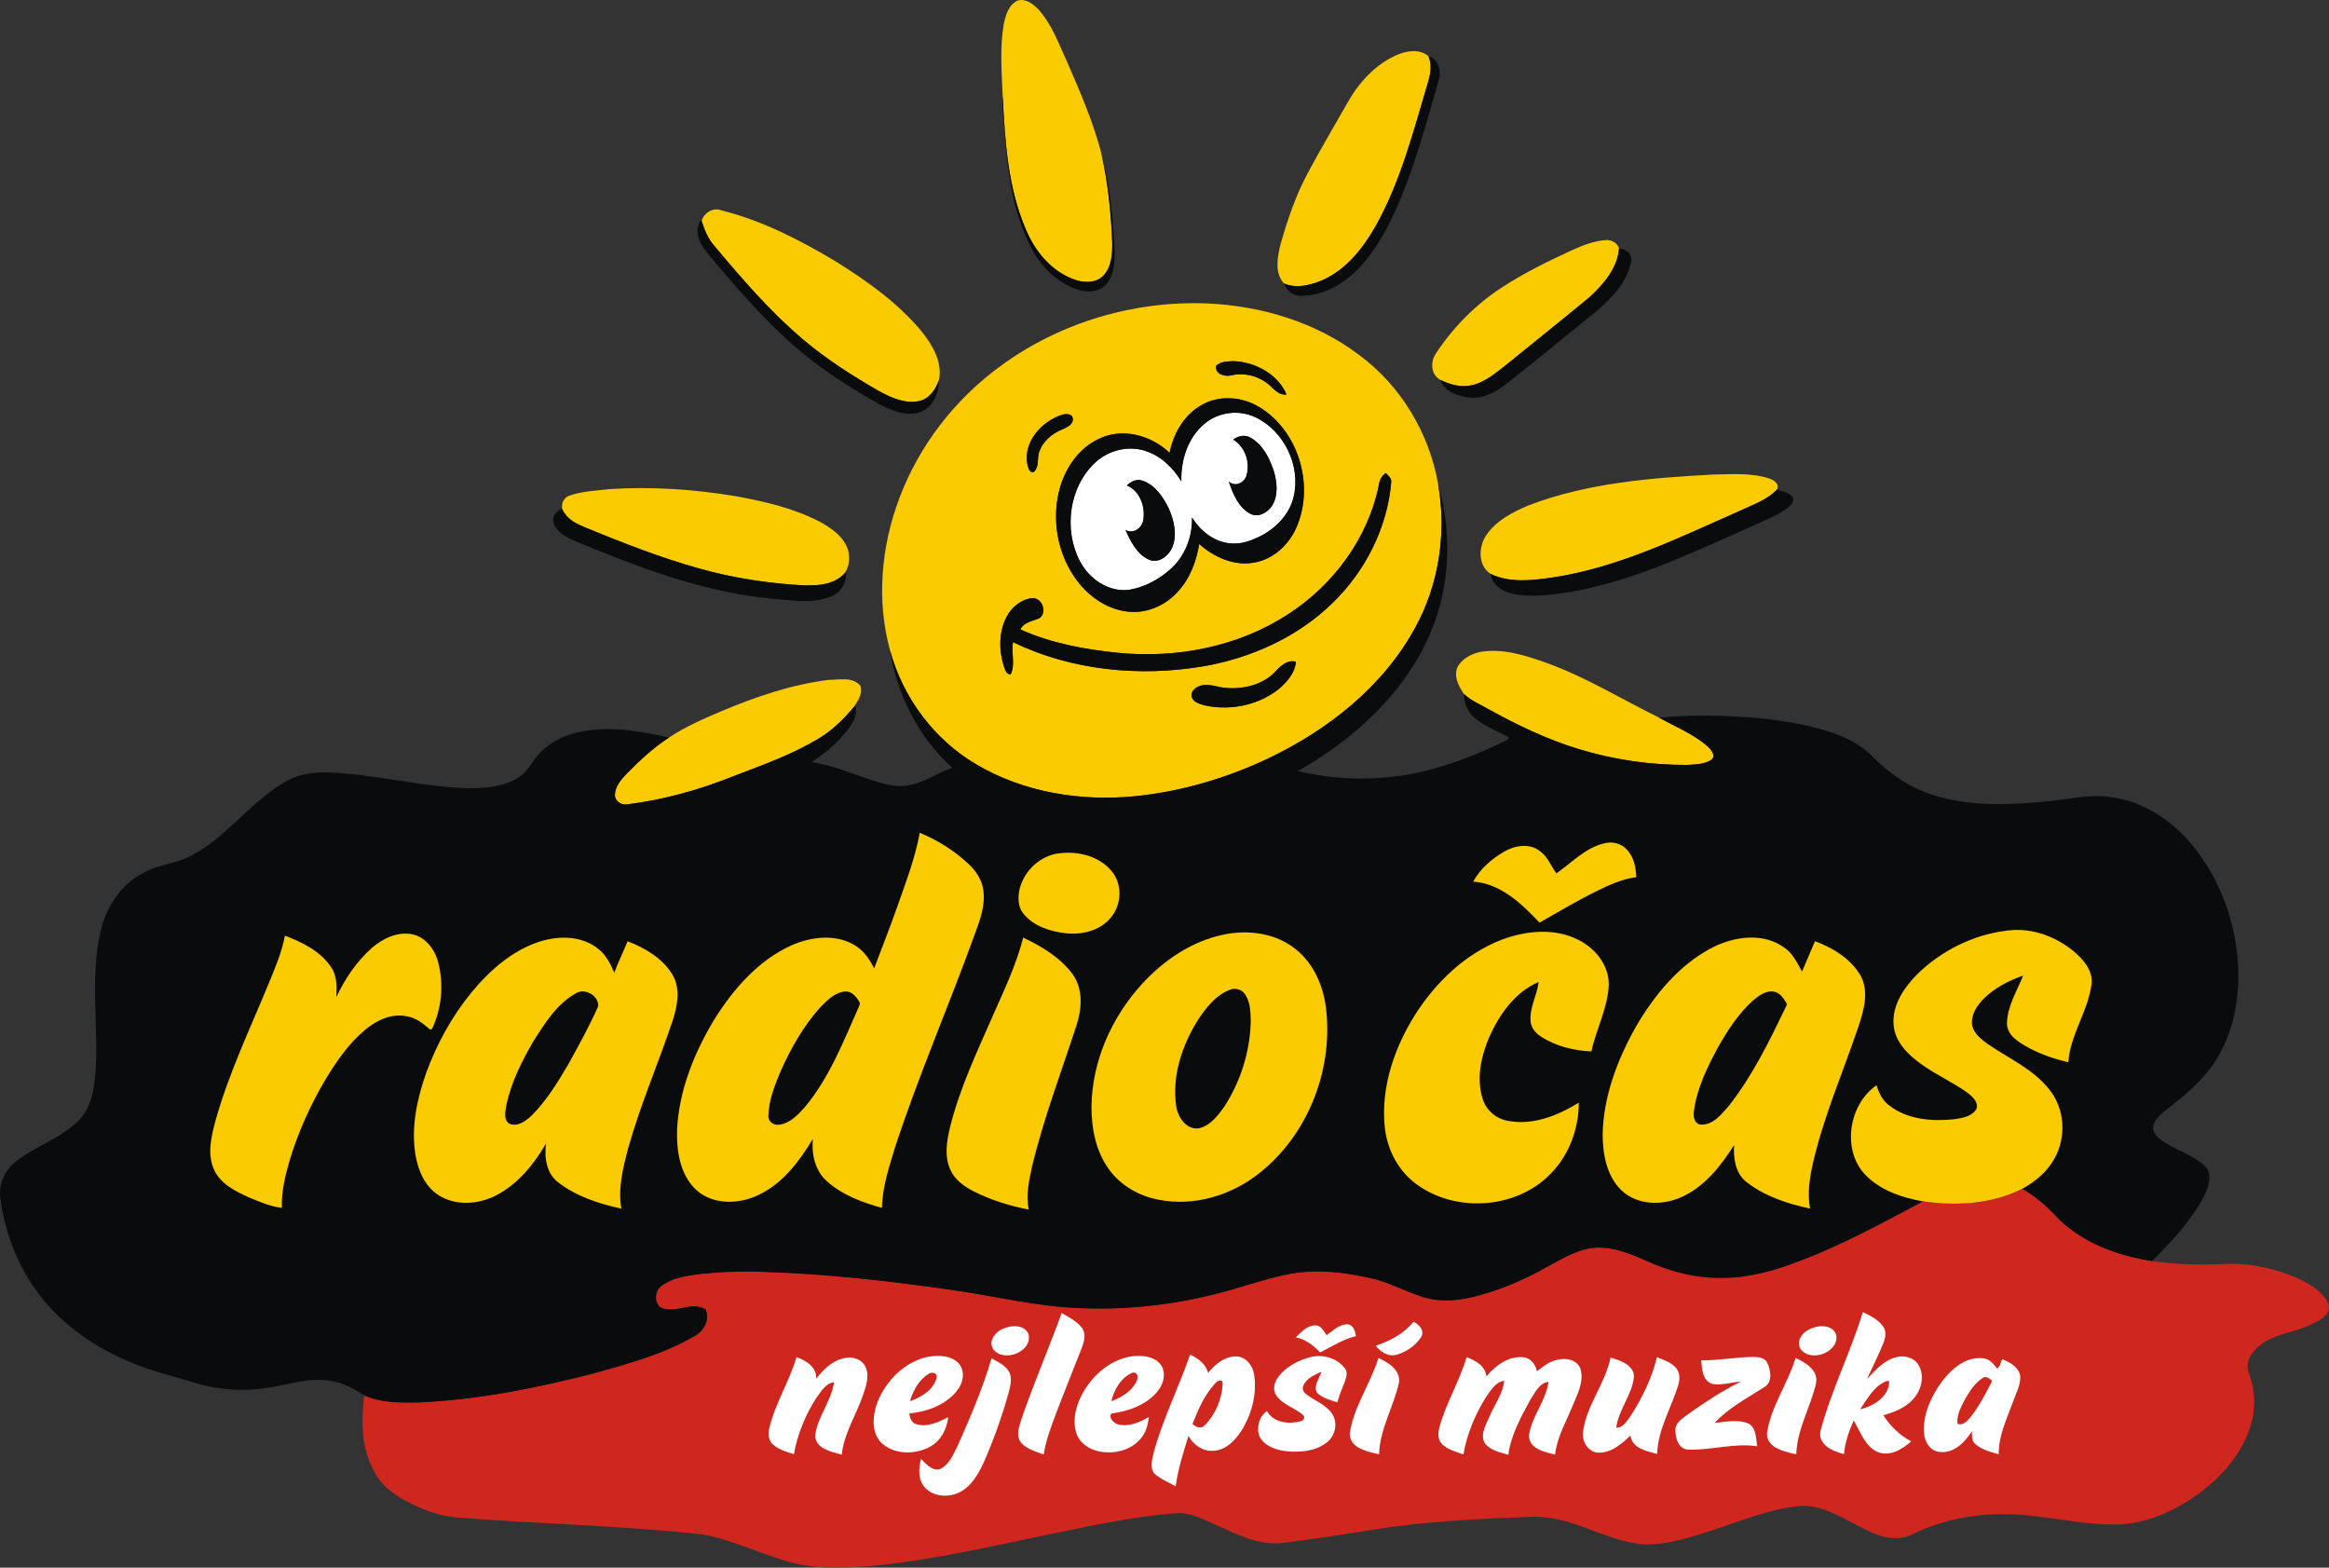 <?xml version="1.0" encoding="UTF-8"?>
<svg id="svg130" width="982.33pt" height="661.16pt" version="1.1" viewBox="0 0 982.33 661.16" xmlns="http://www.w3.org/2000/svg" xmlns:cc="http://creativecommons.org/ns#" xmlns:dc="http://purl.org/dc/elements/1.1/" xmlns:rdf="http://www.w3.org/1999/02/22-rdf-syntax-ns#">
 <rect x="0" y="0" width="982.33" height="661.16" fill="#333333" stroke="none"/>
 <path id="path117" d="m811.08 506.66c14.02 2.05 29 1.16 41.83-5.28 5.36 2.97 10.02 6.99 14.18 11.46 10.61 11.13 25.67 16.7 40.59 19 9.87 1.47 19.89 1.72 29.85 1.3 10.51-0.7 21.06 1.61 30.75 5.59 5.36 2.44 11.11 5.57 13.81 11.07 1.45 4.73-4.03 7.31-7.52 8.87-7.85 3.81-17.84 3.99-23.78 11.07-2.51 2.53-3.64 6.41-2.11 9.76 2.39 6.7 2.85 14.11 0.83 20.97-3.53 12.48-12.61 22.64-22.96 30.08-9.98 7.02-21.72 12.24-34.09 12.43-11.07 0.22-21.95-2.16-32.91-3.35-17.79-2.53-36.41-0.6-52.68 7.31-6.37 3.49-13.85 1.32-19.88-1.79-9.35-4.39-18.61-11.33-29.5-9.84-14.57 1.87-28.04 8.19-42.06 12.21-7.76 2.36-15.86 4.49-24.04 3.64-15.43-2.01-29.05-11.92-44.92-11.47-22.53 0.86-45.13 1.85-67.4 5.51-12.86 2-25.71 4.06-38.63 5.6-9.62 0.95-18.53-3.62-27.05-7.43-5.69-2.45-11.5-5.81-17.93-5.11-18.56 1.42-36.75 5.59-54.96 9.29-24.71 5.09-49.38 10.86-74.57 13.05-9.15 0.65-18.43 1.04-27.51-0.58-14.43-2.84-27.54-10.26-42.02-12.87-34.21-3.82-68.67-4.34-102.96-7.1-7.91-0.46-15.45-3.41-22.36-7.11-5.72-3.07-11.18-7.31-13.79-13.42-5.07-9.51-4.86-20.63-3.65-31.03 7.1 3.26 15.2 3.12 22.85 3.01 25.05-1.13 49.78-6.05 74-12.3 14.42-4.06 29.16-8 42.21-15.56 4.06-2.05 6.84-6.85 4.93-11.31-5.7-3.86-13.02 2.08-19.06-0.92-2.89-2.28-2.36-7.31 0.68-9.25 4.66-3.36 10.59-4.1 16.14-4.88 9.33-0.92 18.73-1.28 28.11-0.81 25.5 0.89 50.89 3.7 76.14 7.31 18.96 2.54 37.62 7.43 56.83 7.96 22.51 0.89 45.12-2.28 66.64-8.9 9.35-2.66 18.66-5.97 28.46-6.47 8.92-0.54 17.87 0.75 26.56 2.69 7.66 1.67 14.54 5.62 21.99 7.96 6.51 2.02 13.52 1.71 20.12 0.22 10.82-2.5 21.19-6.77 30.88-12.17 6.51-3.41 12.88-7.68 20.32-8.7 8.21-1.01 16.1 2.33 23.45 5.58 10.17 4.68 21.36 7.3 32.59 6.98 11.1-0.14 21.85-3.33 32.11-7.32 17.87-6.77 34.65-16.02 51.49-24.95" fill="#cf271e"/>
 <path id="path2" d="m507.93 178.81c5.84-5.06 14.65-6.17 21.61-2.82 12.09 5.73 19.21 20.47 16.11 33.5-1.95 8.24-8.69 14.55-16.34 17.68-4.32 2.04-9.37 2.78-13.98 1.29-5.36-1.59-9.63-5.59-12.58-10.21 0.26 8.04-2.88 16.17-8.87 21.62-4.89 4.42-10.99 7.75-17.52 8.86-8.8 1.19-17.12-4.64-20.99-12.26-6.84-13.27-4.45-31.23 6.67-41.48 5.88-5.42 14.87-7.44 22.35-4.35 5.96 2.27 10.6 7.02 13.88 12.37-0.27-8.89 2.69-18.33 9.66-24.2m12.23 6.59c5.03 3.01 7.25 9.67 5.58 15.19-0.93 3.09-4.86 4.93-7.46 2.49 1.74 5.14 3.97 10.83 9.02 13.55 3.3 1.85 7.23-0.4 9.16-3.2 2.8-4.45 2.22-10.13 0.75-14.94-1.82-5.39-4.63-11.04-9.78-13.9-2.37-1.43-5.18-0.74-7.27 0.81m-44.86 19.35c5.54 2.29 7.91 9.08 6.9 14.66-0.57 3.4-4.23 5.91-7.49 4.11 2.15 4.8 4.72 10.06 9.72 12.43 3.92 1.94 8.17-1.21 9.83-4.7 2.45-5.43 0.98-11.72-1.36-16.92-2.34-4.8-5.69-9.77-10.96-11.59-2.48-0.91-4.89 0.31-6.64 2.01z" fill="#fff"/>
 <path id="path4" d="m785.71 553.34c3.19 1.57 6.6 3.24 8.67 6.27 1.33 1.99 0.88 4.58 0.06 6.69-2.09 5.2-4.65 10.2-6.97 15.3 3.44-3.6 6.89-7.71 11.9-9.07 3.49-1.17 7.92-0.13 9.84 3.2 2.67 4.53 1.24 10.52-2.19 14.26-3.25 3.74-8.03 5.59-12.68 6.89 2.94 4.55 6.93 8.51 11.78 10.99-3.8 3.44-9.33 6.74-14.5 4.36-5.27-2.57-6.92-8.54-9.77-13.15-2 4.5-3.67 9.23-4.07 14.18-4.63-1.12-11.28-3.95-9.89-9.9 4.53-17.13 12.7-33.07 17.82-50.02m-1.18 41.08c5.51-1.37 12.19-5.27 12.28-11.62 6e-3 -0.065-0.143-0.344-0.359-0.391-0.348-0.075-0.831 0.091-0.831 0.091-5.24 2.08-8.02 7.52-11.09 11.92z" fill="#fff"/>
 <path id="path6" d="m431.27 597.19c5.14-14.62 11.23-28.89 16.54-43.43 3.11 1.88 6.62 3.52 8.77 6.6 1.55 2.46 0.66 5.52-0.28 8.05-3.64 9.29-7.39 18.55-10.94 27.88-2.08 5.59-4.22 11.22-5.16 17.14-3.41-1.26-7.25-2.26-9.68-5.15-2.35-3.42-0.27-7.58 0.75-11.09z" fill="#fff"/>
 <path id="path8" d="m596.17 557.47c2.51 1.03 4.98 4.05 3.07 6.72-2.31 3.4-5.98 5.85-9.85 7.09-3.57 1.2-7.04-1.01-9.15-3.73 5.99-1.96 11.92-5.07 15.93-10.08z" fill="#fff"/>
 <path id="path10" d="m559.55 563.12c2.72-1.9 5.39-4.75 8.96-4.59 2.43 0.33 3.07 2.96 3.4 4.98-5.44 1.3-10.17 4.38-15.1 6.89-2.79-3.01-6.18-5.52-10.25-6.4 2.27-2.14 4.58-4.91 7.96-5.02 2.58-0.24 3.77 2.39 5.03 4.14z" fill="#fff"/>
 <path id="path12" d="m423.97 560.06c3.27-1.23 8.14-1.21 9.8 2.48 2 7.57-10.46 12.32-14.82 6.52-2.44-3.82 1.4-7.97 5.02-9z" fill="#fff"/>
 <path id="path14" d="m764.91 559.94c3.39-1.26 8.77-0.79 9.65 3.46 0.75 7.3-11.47 11.43-15.31 5.21-1.86-3.99 2.04-7.74 5.66-8.67z" fill="#fff"/>
 <path id="path16" d="m501.95 571.3c3.35 1.58 6.69 3.92 7.6 7.75 2.9-3.68 7.02-7.09 11.97-6.96 3.98 0.1 6.77 3.77 7.42 7.43 1.24 7.82-0.72 15.96-4.63 22.77-2.76 4.64-7.01 9.49-12.83 9.6-4.36 0.17-8.16-2.61-10.22-6.29-2.14 7-4.42 14-5.38 21.28-3.11-1.85-6.69-3.09-9.25-5.69-1.72-2.66-0.57-6.03 0.05-8.86 3.89-14.11 10.52-27.23 15.27-41.03m10.49 12.23c-4.45 4.82-7.09 10.99-9.47 17.02 1.35 1.3 3.6 2.27 5.12 0.62 4.58-4.63 7.38-11.19 7.63-17.68-0.15-2.3-2.45-1-3.28 0.04z" fill="#fff"/>
 <path id="path18" d="m335.96 572.36c4.03 1.46 8.53 4.14 8.29 9.07 3.3-4.17 7.57-8.34 13.15-8.81 3.08-0.42 6.54 1.06 7.74 4.08 1.68 3.81 0.08 7.99-1.13 11.69-2.88 8.41-8.04 16.14-8.98 25.14-4.28-1.27-11.01-2.47-11.23-8.03 1.01-8.01 6.85-14.54 7.99-22.55-3.57 0.45-5.42 3.89-7.4 6.48-4.67 7.23-8.01 15.41-9.55 23.89-3.17-1.03-6.57-1.96-9.05-4.31-1.71-1.7-1.92-4.37-1.33-6.6 2.46-10.5 8.47-19.73 11.5-30.05z" fill="#fff"/>
 <path id="path20" d="m370.18 591.16c3.69-9.08 11.57-16.98 21.39-18.96 4.43-0.71 9.91-0.6 13.05 3.11 2.59 3.33 1.52 8.16-0.97 11.24-4.84 6.04-12.65 8.85-20.15 9.58 0.25 1.81 0.88 3.86 2.84 4.48 4.71 1.49 9.47-0.8 13.58-2.93-0.54 5.03-3.07 10.02-7.67 12.48-6.35 3.48-15.3 3.42-20.69-1.82-4.27-4.63-3.47-11.73-1.38-17.18m13.61-0.2c4.65-1.65 9.71-4.54 11.18-9.58 0.78-2.34-1.9-3.07-3.44-1.86-4.03 2.52-6.41 7-7.74 11.44z" fill="#fff"/>
 <path id="path22" d="m457.34 586.37c4.42-7.2 11.65-13.21 20.23-14.36 4.11-0.43 9.07-0.09 11.88 3.36 2.66 3.52 1.32 8.52-1.37 11.62-4.77 5.66-12.15 8.18-19.27 9.17-1.46 1.63 0.91 3.93 2.51 4.52 4.62 1.27 9.34-0.74 13.26-3.1-0.36 2.91-0.98 5.89-2.79 8.28-4.01 5.73-11.83 7.67-18.43 6.21-4.29-0.85-8.39-3.8-9.54-8.18-1.62-6 0.43-12.35 3.52-17.52m11.38 4.6c4.07-1.55 8.19-3.87 10.37-7.79 1.07-1.62 1.19-4.87-1.57-4.2-4.76 2.07-7.61 7.14-8.8 11.99z" fill="#fff"/>
 <path id="path24" d="m539.38 580.41c3.23-4.08 8.07-6.63 13.03-7.96 5.16-1.46 11.19 0.13 14.6 4.36 1.63 1.69 0.89 4.15 0.15 6.07-1.14 2.82-2.33 5.62-3.08 8.58-3.05-1-6.41-1.82-8.71-4.2-1.42-2.96 1.21-5.97 1.98-8.75-2.85 1.39-6.38 2.73-7.63 5.93-0.59 1.25 0.03 2.73 1.11 3.49 3.59 2.81 8.29 4.35 10.96 8.23 2.66 3.85 1.45 9.47-2.22 12.24-4.82 3.76-11.36 4.22-17.24 3.63-4.27-0.53-9.11-2.16-11.13-6.29-1.38-3.73-0.15-8.34 3.18-10.62 2.71 4.91 9.18 5.63 14.11 4.31 1.08-0.22 2.02-1.19 1.44-2.31-3.47-3.39-8.82-4.47-11.64-8.62-1.73-2.56-0.7-5.87 1.09-8.09z" fill="#fff"/>
 <path id="path26" d="m618.59 572.38c3.72 1.44 7.97 3.65 8.33 8.16 3.8-4.62 9.4-8.8 15.7-8.1 3.07 0.34 5.07 3.04 5.64 5.92 2.74-2.19 5.63-4.48 9.21-4.99 3.48-0.81 7.98 0.37 9.2 4.1 1.49 5.48-1.48 10.78-3.5 15.71-2.68 6.65-6.48 13.04-7.25 20.29-4.33-1.04-11.1-2.43-11.04-8.05 1.13-8.06 7.19-14.57 8.26-22.66-4.01 0.56-5.75 4.72-7.75 7.71-3.92 7.29-8.15 14.76-9.2 23.11-3.52-1.08-7.63-1.85-9.97-4.96-2.03-3.77 0.6-7.79 2.06-11.26 2.04-5 5.65-9.51 6.16-15.03-3.59 0.53-5.53 3.92-7.48 6.6-4.71 7.44-8.24 15.77-9.7 24.49-3.19-1.18-6.76-2-9.19-4.52-1.73-1.89-1.54-4.69-0.93-6.98 2.75-10.25 8.5-19.38 11.45-29.54z" fill="#fff"/>
 <path id="path28" d="m698.86 572.38c2.86 1.17 6 2.18 8.1 4.59 1.56 1.82 1.61 4.43 1.05 6.66-2.9 9.87-8.75 19.07-9.05 29.58-4.41-1.19-10.52-2.31-11.28-7.78-3.81 3.71-8.52 7.73-14.2 7.17-4.2-0.67-6.47-5.29-5.71-9.22 1.59-11.03 9.31-19.98 11.55-30.81 3.93 1.18 9.6 2.93 9.87 7.85-0.66 7.79-6.53 14-7.5 21.76 3.11-0.06 4.65-3.16 6.29-5.32 4.78-7.56 8.81-15.75 10.88-24.48z" fill="#fff"/>
 <path id="path30" d="m717.52 573.73c7.36 0.08 14.62-1.36 21.97-1.45 2.08 0.06 4.74 0.23 5.84 2.33 1.56 3.26 2.48 8.27-1.24 10.45-7.21 4.63-15.01 8.66-20.88 15.06 4.71-0.46 9.71-1.64 14.26 0.26 3.37 1.84 3.11 6.29 3.67 9.57-9.6-1.4-19.1 1.65-28.68 1.44-4.72 0.11-6.04-5.38-5.78-9.11 0.6-2.89 3.52-4.38 5.64-6.08 7.05-4.97 14.28-9.77 22.05-13.54-3.95 0.32-7.88 1.6-11.85 1.07-4.45-1.01-4.63-6.36-5-10z" fill="#fff"/>
 <path id="path32" d="m818.91 582.88c4.08-5.45 10.2-10.89 17.5-10.03 2.66 0.19 4.37 2.3 5.87 4.27 1.43-0.35 1.42-2.8 2.3-3.88 3.02 1.3 6.46 3.07 7.42 6.5 0.57 3.94-1.58 7.55-2.81 11.15-2.66 7.28-6.26 14.54-6.17 22.47-3.5-1-7.21-1.94-9.96-4.43-1.57-1.35-1.28-3.48-1.32-5.3-2.94 4.52-7.43 9.33-13.33 8.74-4.08-0.13-6.68-4.13-6.89-7.89-0.58-7.82 2.93-15.37 7.39-21.6m17.37-1.74c-3.49 2.19-5.66 5.89-7.68 9.37-1.55 3.09-3.4 6.38-2.97 9.96 2.18 0.99 3.96-1.09 5.28-2.54 3.672-4.492 6.343-9.675 8.976-14.82 0.387-0.671 0.312-0.811-0.208-1.25-0.991-0.807-2.164-1.532-3.398-0.72z" fill="#fff"/>
 <path id="path34" d="m403.94 609.74c5.34-12.05 10.56-24.21 14.28-36.87 2.79 1.59 6.07 3.02 7.6 6.04 1.12 2.77 0.28 5.81-0.43 8.58-2.8 10.01-6.32 19.83-10.49 29.35-2.32 4.99-5.33 10.24-10.51 12.69-4.9 2.26-11.76 1.63-15-3.09-2.26-3.28-1.82-7.49-0.95-11.15 2.18 2.04 4.57 5.21 7.99 4.3 3.98-1.77 5.61-6.24 7.51-9.85z" fill="#fff"/>
 <path id="path36" d="m581.4 572.72c4.14 1.94 9.57 5.16 8.62 10.57-2.29 10.15-8.06 19.52-8.36 30.12-4.79-1.22-12.55-2.56-12.35-8.97 1.7-11.34 8.78-20.89 12.09-31.72z" fill="#fff"/>
 <path id="path38" d="m757.36 572.73c4.17 1.92 9.62 5.17 8.63 10.6-2.32 10.13-8.05 19.49-8.36 30.08-4.8-1.23-12.58-2.57-12.35-9.01 1.71-11.32 8.78-20.85 12.08-31.67z" fill="#fff"/>
 <path id="path41" d="m423.32 10.402c0.81-3.89 2.07-8.59 6.12-10.24 3.35-0.81 6.35 1.57 8.54 3.82 5.72 6.3 8.55 14.47 12.07 22.06 5.46 12.55 10.97 25.17 14.43 38.44 2.88 12.46 4.13 25.23 4.65 37.99 0.04 4.75-0.29 10.12-3.72 13.77-3.02 3.14-7.94 3.16-11.81 1.81-9.84-3.27-16.93-11.8-20.85-21.12-7.65-17.67-8.89-37.24-9.81-56.23l-0.03-0.23c-0.41-10-1.24-20.14 0.41-30.07z" fill="#facb00"/>
 <path id="path43" d="m589.16 23.182c4.17-1.81 9.6-2.68 13.34 0.53 1.6 3.74 0.83 7.85-0.36 11.58-6.04 20.38-11.42 41.25-21.83 59.94-5.27 9.27-12.26 18.26-22.19 22.79-5.16 2.21-11.21 3.87-16.61 1.51-4.07-4.63-2.68-11.26-1.35-16.69 2.94-10.34 6.45-20.61 11.56-30.11 5.19-9.71 10.84-19.17 16.25-28.75 4.81-8.77 11.89-16.73 21.19-20.8z" fill="#facb00"/>
 <path id="path45" d="m295.92 93.132c1.02-3.39 4.92-5.85 8.45-4.39 17.15 4.3 33.06 12.5 48.16 21.54 13.09 8.18 25.92 17.27 35.92 29.16 4.71 5.8 9.12 13.02 7.61 20.83-1.37 3.85-3.91 7.78-8.13 8.81-5.98 1.43-11.91-1.29-17.06-4.06-11.24-6.45-22.24-13.44-32.14-21.84-13.91-11.73-25.8-25.6-37.47-39.51-2.67-3-4.14-6.77-5.34-10.54z" fill="#facb00"/>
 <path id="path47" d="m662.75 105.64c4.7-2.11 9.61-4.14 14.83-4.4 2.33-0.03 4.65 1.24 5.29 3.6-0.65 8.31-6.5 15.01-12.35 20.43-11.55 9.55-23.28 18.91-34.91 28.36-4.62 3.58-9.24 7.72-15.14 8.92-4.4 0.96-8.88-0.38-12.84-2.26-4.21-2.2-4.44-7.77-1.91-11.35 7.24-10.93 16.65-20.51 27.67-27.66 9.28-6.09 19.3-10.96 29.36-15.64z" fill="#facb00"/>
 <path id="path49" d="m422.25 154.19c24.98-18.27 56.31-27.51 87.19-26.2 22.68 1.05 45.5 7.86 63.74 21.66 17.7 13.04 29.73 33.13 33.44 54.76 3.53 20.48 0.33 42.15-9.75 60.39-13.53 24.85-36.78 43.07-61.98 55.1-17.71 8.37-36.8 14-56.32 15.93-22.9 2.23-46.91-1.65-66.87-13.49-17.78-10.45-30.89-28.13-36.28-47.99-5.8-21.03-3.8-43.73 3.83-64.03 8.36-22.42 23.64-42.11 43-56.13m90.63 0.2c-0.35 3.52 4.01 4.69 6.74 3.84 5.79-1.24 12.1 0.6 16.36 4.7 1.85 1.75 3.83 3.84 6.65 3.43-3.68-8.59-13.18-13.66-22.24-14.03-2.58 0.11-5.61 0.01-7.51 2.06m-5.34 16.04c-7.78 3.99-12.59 12.16-14.22 20.55-7.85-7.48-20.15-10.84-30.15-5.73-8 3.83-13.48 11.65-15.97 20-4.05 13.75-1.13 29.46 7.88 40.66 5.26 6.5 12.9 11.5 21.4 12.1 7.82 0.66 15.6-3.01 20.66-8.89 4.89-5.45 7.49-12.54 8.66-19.68 6.15 5.43 14.39 9.28 22.75 7.89 8.65-1.25 15.63-8.02 18.71-15.98 7.01-17.48 0.16-39.82-16.1-49.64-7.02-4.28-16.24-5.17-23.62-1.28m-59.67 4.54c-8.43 2.74-16.09 11.13-14.61 20.46 0.34 1.4 0.74 4.17 2.78 3.62 2.24-2.07 1.45-5.41 2.15-8.09 1.43-4.66 5.43-8.12 9.87-9.86 1.92-0.88 4.69-1.99 4.42-4.59-0.3-2.16-3.05-2.1-4.61-1.54m133.77 29.35c-4.52 22.62-19.27 42.5-38.54 54.88-21.02 13.65-46.92 18.58-71.68 16.11-14-1.41-28.15-4.03-41.03-9.84 1.44-3.2 5.4-3.5 8.21-4.87 3.14-2.58 0.92-8.42-3.12-8.35-4.81 0.49-8.91 3.9-11.04 8.12-3.26 6.47-3.13 14.23-0.91 21 0.53 1.3 0.97 3.14 2.76 2.99 2.08-4.22 0.08-9.06 0.98-13.53 24.75 11.97 53.35 14.72 80.29 10.18 20.25-3.52 39.9-12.37 54.66-26.88 13.7-13.36 22.91-31.54 24.56-50.68 0.28-1.74-1.27-2.83-2.28-3.93-1.67 1.13-2.62 2.83-2.86 4.8m-43.5 78.68c-5.13 5.67-13.26 7.72-20.68 7.17-3.97-0.15-8.02-2.39-11.91-0.66-1.83 0.69-3.64 2.64-2.82 4.72 1.11 2.38 4.03 2.88 6.33 3.47 10.74 2.02 22.54-0.54 30.96-7.67 3.16-2.89 6.25-6.48 6.56-10.95-3.43-0.92-6.3 1.59-8.44 3.92z" fill="#facb00"/>
 <path id="path51" d="m644.89 213.07c24.72-9.42 51.45-11.52 77.64-12.93 7.98-0.12 16.23-0.84 23.93 1.75 1.83 0.61 4.32 2.4 2.98 4.6-4.04 4.36-9.85 6.23-15.07 8.72-25.8 11.35-51.55 24.21-79.73 28.38-8.58 1.24-17.88 2.35-25.96-1.56-5.36-3.53-5.13-11.38-1.85-16.25 4.21-6.29 11.27-9.85 18.06-12.71z" fill="#facb00"/>
 <path id="path53" d="m256.95 206.29c17.93-1.17 35.97 0.06 53.67 3.04 12.08 2.2 24.26 5.04 35.23 10.76 4.98 2.73 10.23 6.37 11.91 12.11 0.9 3.94 0.28 8.72-3.28 11.19-4.2 3.3-9.85 3.56-14.97 3.52-15.05-0.77-30.04-3.06-44.56-7.12-16.57-4.61-32.59-10.96-48.48-17.47-3.11-1.36-6.41-2.89-8.33-5.83-2.07-2.39-1.11-6.19 1.81-7.37 5.43-1.98 11.31-2.15 17-2.83z" fill="#facb00"/>
 <path id="path55" d="m615.05 280.78c2.06-3.25 5.8-5.08 9.46-5.87 9.2-1.5 18.31 1.33 26.9 4.34 16.94 5.97 32.28 15.5 48.34 23.41 6.9 3.83 14.42 6.82 20.42 12.06 1.54 1.39 3.93 4.2 1.45 5.88-3.02 1.83-6.72 1.79-10.13 2.01-15.35 0.05-30.73-2.15-45.42-6.63-13.63-4.09-26.48-10.36-38.91-17.23-3.32-1.87-6.9-3.42-9.71-6.06-2.28-3.39-4.7-7.92-2.4-11.91z" fill="#facb00"/>
 <path id="path57" d="m303.93 300.09c14.57-6.14 29.74-11.37 45.48-13.33 4.44-0.05 10.2-1.42 13.47 2.44 1.16 3.35-1.09 6.48-2.86 9.12-4.35 5.23-9.31 10.02-15.21 13.48-11.08 6.6-23.3 10.9-35.28 15.51-14.47 5.77-29.57 10.07-45.07 11.93-2.35 0.42-5.02-1.28-5.11-3.79 0.01-3.65 2.53-6.62 4.93-9.11 5.52-5.62 11.31-11.05 17.96-15.31 6.75-4.52 14.24-7.76 21.69-10.94z" fill="#facb00"/>
 <path id="path80" d="m602.5 23.712c4.32 1.28 5.55 6.29 4.26 10.22-3.62 13.1-7.41 26.18-11.86 39.03-4.89 13.44-10.5 27.02-19.84 38.04-6.57 7.74-16.05 13.84-26.49 13.75-3.31 0.09-5.93-2.28-7.06-5.22 5.4 2.36 11.45 0.7 16.61-1.51 9.93-4.53 16.92-13.52 22.19-22.79 10.41-18.69 15.79-39.56 21.83-59.94 1.19-3.73 1.96-7.84 0.36-11.58z" fill="#0a0b0d"/>
 <path id="path82" d="m422.94 40.702c0.92 18.99 2.16 38.56 9.81 56.23 3.92 9.32 11.01 17.85 20.85 21.12 3.87 1.35 8.79 1.33 11.81-1.81 3.43-3.65 3.76-9.02 3.72-13.77-0.52-12.76-1.77-25.53-4.65-37.99 3.84 13.64 5.02 27.85 5.66 41.95-0.01 4.76-0.38 10.14-3.84 13.78-3.02 3.14-7.96 3.21-11.85 1.89-9.16-3.01-16.22-10.52-20.26-19.09-7.93-16.31-9.66-34.72-10.92-52.55-0.11-3.25-0.79-6.51-0.33-9.76z" fill="#0a0b0d"/>
 <path id="path84" d="m295.92 93.132c1.2 3.77 2.67 7.54 5.34 10.54 11.67 13.91 23.56 27.78 37.47 39.51 9.9 8.4 20.9 15.39 32.14 21.84 5.15 2.77 11.08 5.49 17.06 4.06 4.22-1.03 6.76-4.96 8.13-8.81 0.06 5.47-2.54 11.56-7.96 13.57-6.02 1.95-12.23-0.74-17.52-3.51-9.36-5.3-18.52-11.01-27.1-17.52-15.92-12.1-29.22-27.19-42.07-42.4-4.06-4.7-10.05-11.41-5.66-17.78z" fill="#0a0b0d"/>
 <path id="path86" d="m682.87 104.84c2.96 0 5.79 2.28 5.11 5.48-1.54 8.12-7.42 14.65-13.45 19.96-13.14 10.63-26.16 21.41-39.46 31.84-4.67 3.62-10.52 6.56-16.6 5.39-4.32-0.83-9.39-2.57-10.84-7.22 3.96 1.88 8.44 3.22 12.84 2.26 5.9-1.2 10.52-5.34 15.14-8.92 11.63-9.45 23.36-18.81 34.91-28.36 5.85-5.42 11.7-12.12 12.35-20.43z" fill="#0a0b0d"/>
 <path id="path88" d="m512.88 154.39c1.9-2.05 4.93-1.95 7.51-2.06 9.06 0.37 18.56 5.44 22.24 14.03-2.82 0.41-4.8-1.68-6.65-3.43-4.26-4.1-10.57-5.94-16.36-4.7-2.73 0.85-7.09-0.32-6.74-3.84z" fill="#0a0b0d"/>
 <path id="path90" d="m507.54 170.43c7.38-3.89 16.6-3 23.62 1.28 16.26 9.82 23.11 32.16 16.1 49.64-3.08 7.96-10.06 14.73-18.71 15.98-8.36 1.39-16.6-2.46-22.75-7.89-1.17 7.14-3.77 14.23-8.66 19.68-5.06 5.88-12.84 9.55-20.66 8.89-8.5-0.6-16.14-5.6-21.4-12.1-9.01-11.2-11.93-26.91-7.88-40.66 2.49-8.35 7.97-16.17 15.97-20 10-5.11 22.3-1.75 30.15 5.73 1.63-8.39 6.44-16.56 14.22-20.55m0.39 8.38c-6.97 5.87-9.93 15.31-9.66 24.2-3.28-5.35-7.92-10.1-13.88-12.37-7.48-3.09-16.47-1.07-22.35 4.35-11.12 10.25-13.51 28.21-6.67 41.48 3.87 7.62 12.19 13.45 20.99 12.26 6.53-1.11 12.63-4.44 17.52-8.86 5.99-5.45 9.13-13.58 8.87-21.62 2.95 4.62 7.22 8.62 12.58 10.21 4.61 1.49 9.66 0.75 13.98-1.29 7.65-3.13 14.39-9.44 16.34-17.68 3.1-13.03-4.02-27.77-16.11-33.5-6.96-3.35-15.77-2.24-21.61 2.82z" fill="#0a0b0d"/>
 <path id="path92" d="m447.87 174.97c1.56-0.56 4.31-0.62 4.61 1.54 0.27 2.6-2.5 3.71-4.42 4.59-4.44 1.74-8.44 5.2-9.87 9.86-0.7 2.68 0.09 6.02-2.15 8.09-2.04 0.55-2.44-2.22-2.78-3.62-1.48-9.33 6.18-17.72 14.61-20.46z" fill="#0a0b0d"/>
 <path id="path94" d="m520.16 185.4c2.09-1.55 4.9-2.24 7.27-0.81 5.15 2.86 7.96 8.51 9.78 13.9 1.47 4.81 2.05 10.49-0.75 14.94-1.93 2.8-5.86 5.05-9.16 3.2-5.05-2.72-7.28-8.41-9.02-13.55 2.6 2.44 6.53 0.6 7.46-2.49 1.67-5.52-0.55-12.18-5.58-15.19z" fill="#0a0b0d"/>
 <path id="path96" d="m581.64 204.32c0.24-1.97 1.19-3.67 2.86-4.8 1.01 1.1 2.56 2.19 2.28 3.93-1.65 19.14-10.86 37.32-24.56 50.68-14.76 14.51-34.41 23.36-54.66 26.88-26.94 4.54-55.54 1.79-80.29-10.18-0.9 4.47 1.1 9.31-0.98 13.53-1.79 0.15-2.23-1.69-2.76-2.99-2.22-6.77-2.35-14.53 0.91-21 2.13-4.22 6.23-7.63 11.04-8.12 4.04-0.07 6.26 5.77 3.12 8.35-2.81 1.37-6.77 1.67-8.21 4.87 12.88 5.81 27.03 8.43 41.03 9.84 24.76 2.47 50.66-2.46 71.68-16.11 19.27-12.38 34.02-32.26 38.54-54.88z" fill="#0a0b0d"/>
 <path id="path98" d="m475.3 204.75c1.75-1.7 4.16-2.92 6.64-2.01 5.27 1.82 8.62 6.79 10.96 11.59 2.34 5.2 3.81 11.49 1.36 16.92-1.66 3.49-5.91 6.64-9.83 4.7-5-2.37-7.57-7.63-9.72-12.43 3.26 1.8 6.92-0.71 7.49-4.11 1.01-5.58-1.36-12.37-6.9-14.66z" fill="#0a0b0d"/>
 <path id="path100" d="m606.62 204.41c6.28 21.68 4.95 45.68-4.91 66.1-11.26 23.74-31.72 41.89-54.29 54.67 20.07 4.84 41.39 4.15 61.08-2.11 9.54-2.89 18.77-6.76 27.65-11.28 0.06-0.22 0.18-0.64 0.24-0.85-4.86-2.55-10.09-4.56-14.35-8.1-2.96-2.5-4.62-6.29-4.59-10.15 2.81 2.64 6.39 4.19 9.71 6.06 12.43 6.87 25.28 13.14 38.91 17.23 14.69 4.48 30.07 6.68 45.42 6.63 3.41-0.22 7.11-0.18 10.13-2.01 2.48-1.68 0.09-4.49-1.45-5.88-6-5.24-13.52-8.23-20.42-12.06 13.91-1.29 27.93-1.05 41.83 0.2 10.11 1.01 20.22 2.59 29.91 5.72 6.74 2.17 13.34 5.33 18.29 10.51 7.17 7.28 15.89 13.19 25.7 16.25 15.19 4.8 31.42 4.23 47.09 2.72 9.28-0.75 18.53-3.32 27.88-1.86 13.52 1.76 25.57 9.76 34.14 20.14 12.04 14.58 18.67 33.32 19.48 52.13 0.53 14.9-2.9 30.46-12.1 42.46-5.03 6.59-11.5 11.87-18.01 16.92-2.23 1.83-4.72 3.73-5.67 6.56-0.68 2.26 0.79 4.42 2.47 5.79 5.91 4.74 13.79 6.42 19.33 11.67 3.53 3.83 1.14 9.45-0.86 13.44-5.55 10.02-13.46 18.51-21.55 26.53-14.92-2.3-29.98-7.87-40.59-19-4.16-4.47-8.82-8.49-14.18-11.46l-41.83 5.28c-16.84 8.93-33.62 18.18-51.49 24.95-10.26 3.99-21.01 7.18-32.11 7.32-11.23 0.32-22.42-2.3-32.59-6.98-7.35-3.25-15.24-6.59-23.45-5.58-7.44 1.02-13.81 5.29-20.32 8.7-9.69 5.4-20.06 9.67-30.88 12.17-6.6 1.49-13.61 1.8-20.12-0.22-7.45-2.34-14.33-6.29-21.99-7.96-8.69-1.94-17.64-3.23-26.56-2.69-9.8 0.5-19.11 3.81-28.46 6.47-21.52 6.62-44.13 9.79-66.64 8.9-19.21-0.53-37.87-5.42-56.83-7.96-25.25-3.61-50.64-6.42-76.14-7.31-9.38-0.47-18.78-0.11-28.11 0.81-5.55 0.78-11.48 1.52-16.14 4.88-3.04 1.94-3.57 6.97-0.68 9.25 6.04 3 13.36-2.94 19.06 0.92 1.91 4.46-0.87 9.26-4.93 11.31-13.05 7.56-27.79 11.5-42.21 15.56-24.22 6.25-48.95 11.17-74 12.3-7.65 0.11-15.75 0.25-22.85-3.01-4.37-2.76-8.99-5.35-14.17-6.14-8.84-1.52-17.49 1.62-26.15 2.88-10.26 1.75-20.9 1.04-30.87-1.93-9.04-2.87-18.35-4.91-27.08-8.66-15.27-6.2-29.35-15.94-39.26-29.23-8.76-11.65-14.09-25.71-15.98-40.11-0.78-6.02 2.04-12.08 6.86-15.67 8.36-6.44 18.95-9.66 26.43-17.32 4.78-4.99 6.12-12.15 6.78-18.77 1.57-20.03-2.37-40.42 2.11-60.22 2.26-10.32 8.4-20.17 18.01-25.06 6.57-3.88 14.58-3.94 21.14-7.82 14.74-8 24.49-22.59 39.06-30.82 5.7-3.37 12.45-4.12 18.95-3.79 19.15 0.81 37.85 5.92 57.03 6.57 7.63 0.12 15.84-0.33 22.41-4.66 4.1-2.6 5.8-7.44 9.28-10.67 5.59-5.6 13.42-8.33 21.16-9.16 11.06-1.31 22.12 0.8 32.89 3.12-6.65 4.26-12.44 9.69-17.96 15.31-2.4 2.49-4.92 5.46-4.93 9.11 0.09 2.51 2.76 4.21 5.11 3.79 15.5-1.86 30.6-6.16 45.07-11.93 11.98-4.61 24.2-8.91 35.28-15.51 5.9-3.46 10.86-8.25 15.21-13.48l0.8-0.63c1.31 5-2.46 9.16-5.45 12.66-3.68 4.41-8.32 7.84-13.01 11.09 8.51 1.27 16.47 4.61 24.56 7.36 5.34 1.72 11.03 3.53 16.69 2.35 6.47-1.19 11.89-5.2 18.04-7.33-14.2-12.81-23.27-30.66-26.23-49.47 5.39 19.86 18.5 37.54 36.28 47.99 19.96 11.84 43.97 15.72 66.87 13.49 19.52-1.93 38.61-7.56 56.32-15.93 25.2-12.03 48.45-30.25 61.98-55.1 10.08-18.24 13.28-39.91 9.75-60.39" fill="#0a0b0d"/>
 <path id="path102" d="m734.37 215.21c5.22-2.49 11.03-4.36 15.07-8.72 2.34 0.76 5.17 1.13 6.72 3.28 0.79 2.05-1.17 3.67-2.58 4.8-4.3 3.01-9.25 4.87-13.98 7.06-25 11.02-49.94 23.33-77.11 27.96-8.25 1.33-16.85 2.65-25.1 0.64-4.09-0.91-8.13-3.77-8.71-8.2 8.08 3.91 17.38 2.8 25.96 1.56 28.18-4.17 53.93-17.03 79.73-28.38z" fill="#0a0b0d"/>
 <path id="path104" d="m233.29 219.4c-0.18-2.33 1.91-3.71 3.47-5 0.34 0.52 1.04 1.57 1.38 2.09 1.92 2.94 5.22 4.47 8.33 5.83 15.89 6.51 31.91 12.86 48.48 17.47 14.52 4.06 29.51 6.35 44.56 7.12 5.12 0.04 10.77-0.22 14.97-3.52 0.6-0.48 1.79-1.43 2.39-1.91 0.29 4.41-2.44 8.67-6.58 10.18-7.9 3.13-16.57 1.47-24.76 0.84-29.37-2.8-57.15-13.55-84.15-24.81-3.49-1.66-7.6-4.07-8.09-8.29z" fill="#0a0b0d"/>
 <path id="path106" d="m538.14 283c2.14-2.33 5.01-4.84 8.44-3.92-0.31 4.47-3.4 8.06-6.56 10.95-8.42 7.13-20.22 9.69-30.96 7.67-2.3-0.59-5.22-1.09-6.33-3.47-0.82-2.08 0.99-4.03 2.82-4.72 3.89-1.73 7.94 0.51 11.91 0.66 7.42 0.55 15.55-1.5 20.68-7.17z" fill="#0a0b0d"/>
 <path id="path59" d="m387.92 351.24c7.57 3.07 14.59 7.54 20.56 13.11 3.2 2.92 5.71 6.77 6.28 11.13 0.88 6.37-1.4 12.56-3.58 18.43-10.86 30.01-23.6 59.33-33.56 89.67-2.56 8.43-5.47 16.96-5.63 25.86-8.3-2.31-16.75-5.44-23.25-11.28-4.97-4.43-6.53-11.41-5.89-17.83-5.68 9.44-12.67 18.79-22.89 23.62-8.13 3.96-18.92 4.33-26.05-1.86-7.11-6.38-8.61-16.67-8.33-25.74 0.83-16.47 7.18-32.22 15.6-46.23 8.03-12.87 18.53-25.01 32.59-31.4 8.08-3.55 18-4.89 26.02-0.49 4.12 2.19 6.91 6.08 8.91 10.18 3.36-8.99 6.95-17.9 10.09-26.97 3.48-9.92 7.26-19.82 9.13-30.2m-42.01 73.66c-7.13 7.94-12.4 17.37-16.74 27.07-2.43 5.87-4.89 11.96-5.06 18.4-0.33 2.45 2.06 4.32 4.38 3.99 4.53-0.44 7.87-4.04 10.78-7.2 10.551-12.519 16.47-27.971 23.066-42.759 0.396-0.793 0.433-1.34-0.044-2.151-1.299-2.125-3.079-4.204-5.781-4.1-4.4 0.37-7.68 3.77-10.6 6.75z" fill="#facb00"/>
 <path id="path61" d="m656.48 368.34c6.33-4.43 12.05-10.65 19.9-12.59 3.51-1.09 7.58-0.05 9.98 2.78 2.85 3.07 3.61 7.38 3.81 11.43-6.07 0.71-11.62 3.37-17.04 6.02-8.13 4.02-15.92 8.67-23.8 13.14-7.52-7.97-16.42-16.51-27.95-17.29 2.85-5.38 7.74-9.53 12.92-12.6 4.6-2.7 10.99-3.78 15.39-0.12 3.21 2.3 4.47 6.26 6.79 9.23z" fill="#facb00"/>
 <path id="path63" d="m444.97 360.16c8.36-1.57 18.08 0.36 23.77 7.09 4.84 5.56 4.43 14.54-0.41 19.97-4.54 5.37-12.04 7.1-18.79 6.38-6.57-0.72-13.55-2.95-17.86-8.23-2.3-2.74-2.4-6.56-1.74-9.91 1.58-7.39 7.65-13.62 15.03-15.3z" fill="#facb00"/>
 <path id="path65" d="m808.31 411.22c10.2-10.15 23.82-17.01 38.14-18.72 10.85-1.53 21.94 2.84 29.87 10.18 3.48 3.29 6.68 7.84 5.78 12.91-1.62 11.26-8.95 20.94-9.71 32.4-5.72-1.27-11.29-3.24-16.48-5.94-4.08-2.28-9.45-5.18-9.41-10.55 0.19-7.21 4.19-13.52 6.82-20.04-6 2.09-11.8 5.07-16.39 9.51-3 2.96-5.73 6.95-5.12 11.38 0.69 3.6 3.87 5.97 6.65 8.03 8.85 6.04 19.14 10.51 25.91 19.14 6.54 8.03 7.24 20 2.23 28.97-3.05 5.62-8.1 9.91-13.69 12.89-12.83 6.44-27.81 7.33-41.83 5.28-8.49-1.43-17.14-4.33-23.5-10.36-11.03-10.3-8.15-30.27 3.9-38.59 0.98 3.22 2.49 6.41 5.29 8.46 7.76 6.12 18.33 6.86 27.8 5.84 3.34-0.55 7.57-1.22 9.19-4.63 0.59-2.79-1.87-4.89-3.81-6.44-6.08-4.38-13-7.45-19.11-11.78-5.66-3.97-11.43-9.35-12.13-16.63-0.82-8.24 4.12-15.65 9.6-21.31z" fill="#facb00"/>
 <path id="path67" d="m156.82 399.8c4.65-4.05 10.95-7.05 17.23-5.73 5.83 1.33 9.65 6.84 10.93 12.4 2 8.42 1.41 17.52-1.9 25.54-0.47 0.7-0.78 3.02-2.01 1.91-2.75-2.34-5.72-4.72-9.4-5.27-6.32-1.4-12.64 1.51-17.43 5.47-7.02 5.78-12.24 13.38-16.92 21.09-6.45 10.88-11.69 22.51-15.29 34.64-1.82 6.36-3.39 12.92-3.13 19.58-4.91-0.58-9.49-2.61-14.02-4.48-5.63-2.56-11.78-5.59-14.53-11.49-3.1-6.67-1.22-14.24 0.59-20.99 5.55-19.76 14.42-38.36 22.23-57.29 2.74-6.7 5.69-13.39 6.99-20.56 7.42 2.79 15.12 6.6 19.59 13.43 2.51 3.68 2.26 8.28 2.09 12.52 3.64-7.76 8.55-15.05 14.98-20.77z" fill="#facb00"/>
 <path id="path69" d="m516.01 394.19c10.38-2.22 22.04-0.68 30.47 6.13 7.92 6.26 11.99 16.25 12.94 26.1 2.66 25.56-8.04 52.46-28.35 68.43-11.77 9.33-27.49 14.09-42.39 11.13-8.21-1.54-16.01-5.94-20.92-12.79-5.61-7.66-7.44-17.4-7.39-26.72 0.29-19.13 8.61-37.65 21.45-51.64 9.11-9.91 20.86-17.88 34.19-20.64m2.58 23.31c-5.89 2.3-9.93 7.58-13.33 12.68-6.67 10.68-10.97 23.52-9.19 36.2 0.68 4.65 4.05 10.01 9.38 9.53 5.03-1.06 8.34-5.5 11.13-9.48 6.66-10.42 10.54-22.68 10.95-35.05-0.05-3.99 0-8.32-2.23-11.79-1.32-2.29-4.33-3.16-6.71-2.09z" fill="#facb00"/>
 <path id="path71" d="m633.31 396.35c10.2-3.84 22.18-5.09 32.2-0.06 7.24 3.49 13.19 10.78 13.05 19.11-0.46 9.79-5.29 18.61-7.35 28.06-7.47-0.38-15.09-2.19-21.39-6.37-2.26-1.46-4.13-3.81-4.27-6.59-0.38-5.69 2.77-10.79 3.41-16.35-9.86 4.21-16.43 13.52-20.72 23-3.52 8.21-5.67 17.67-2.84 26.4 1.46 4.77 5.72 8.35 10.62 9.16 10.54 2.04 21.05-2.25 29.89-7.66 0 10.98-4.08 22.07-11.85 29.93-14.72 15.29-41.17 16.74-57.72 3.62-7.29-5.82-11.61-14.84-12.35-24.07-1.45-16.47 4.24-32.83 12.91-46.64 8.74-13.68 21.1-25.61 36.41-31.54z" fill="#facb00"/>
 <path id="path73" d="m227.96 397.01c7.88-2.43 17.26-2.36 24.02 2.91 3.49 2.54 5.49 6.46 7.12 10.34 1.65-4.52 3.78-8.84 5.61-13.28 7.43 2.84 14.81 7.23 19.01 14.22 3.45 5.95 1.94 13.18-0.03 19.37-6 17.85-13.51 35.18-18.63 53.32-2.24 8.39-4.48 17.13-2.98 25.86-9.44-2.07-18.99-5.14-26.71-11.13-4.96-3.83-5.85-10.56-5.03-16.38-5.14 8.78-11.87 17.14-21.06 21.89-7.46 3.89-17.15 4.56-24.41-0.13-5.75-3.75-8.57-10.54-9.66-17.08-1.85-11.61 0.67-23.42 4.53-34.36 4.45-12.23 10.8-23.81 19.04-33.91 7.75-9.39 17.35-17.94 29.18-21.64m14.95 21.93c-7.99 4.41-13.02 12.5-17.8 20-5.01 8.59-9.59 17.67-11.61 27.49-0.33 2.42-1.19 5.92 1.32 7.48 3.59 1.53 7.06-1.22 9.54-3.56 6.27-6.3 10.92-13.96 15.39-21.58 4.37-7.885 8.731-15.808 12.405-24.037 0.136-0.309 0.174-0.63 0.172-0.954-0.264-4.023-5.718-7.2-9.417-4.839z" fill="#facb00"/>
 <path id="path75" d="m431.56 395.46c7.78 3.64 15.47 8.28 20.73 15.24 4.62 6.25 4.07 14.66 1.77 21.71-6.45 19.8-13.89 39.32-18.76 59.6-1.26 5.92-2.68 12.08-1.38 18.13-8.1-1.54-16.06-4.02-23.41-7.77-3.97-2.06-7.88-4.86-9.71-9.09-2.54-5.67-1.51-12.1-0.08-17.92 4.05-16.3 11.27-31.56 18-46.88 4.74-10.81 9.92-21.53 12.84-33.02z" fill="#facb00"/>
 <path id="path77" d="m722.49 399.5c9.14-4.59 21.18-6.26 29.93 0.05 3.68 2.42 5.57 6.47 7.63 10.21 1.82-4.27 3.69-8.53 5.48-12.81 7.51 2.79 14.89 7.28 19.11 14.29 3.83 6.78 1.52 14.87-0.79 21.75-6.49 19.14-14.61 37.8-19.18 57.54-1.41 6.28-2.4 12.79-1.22 19.2-9.55-2.05-19.2-5.2-26.96-11.32-4.61-3.71-5.38-9.94-5.1-15.47-5.58 8.86-12.45 17.6-22.25 21.96-8.06 3.65-18.63 3.44-25.29-2.91-6.21-6.04-7.84-15.22-7.88-23.53 0.32-16.09 6.21-31.55 14.01-45.43 7.91-13.51 18.35-26.3 32.51-33.53m16.73 22.61c-6.04 5.49-10.52 12.44-14.54 19.48-4.53 8.4-8.87 17.21-10.18 26.77-0.44 2.27 0.02 5.75 2.94 5.95 5.24 0.22 8.77-4.54 11.89-8.08 9.921-12.677 17.023-27.255 23.969-41.708 0.389-0.734 0.475-1.011 0.083-1.644-1.208-1.947-2.552-4.021-4.902-4.588-3.56-0.79-6.72 1.66-9.26 3.82z" fill="#facb00"/>
</svg>
